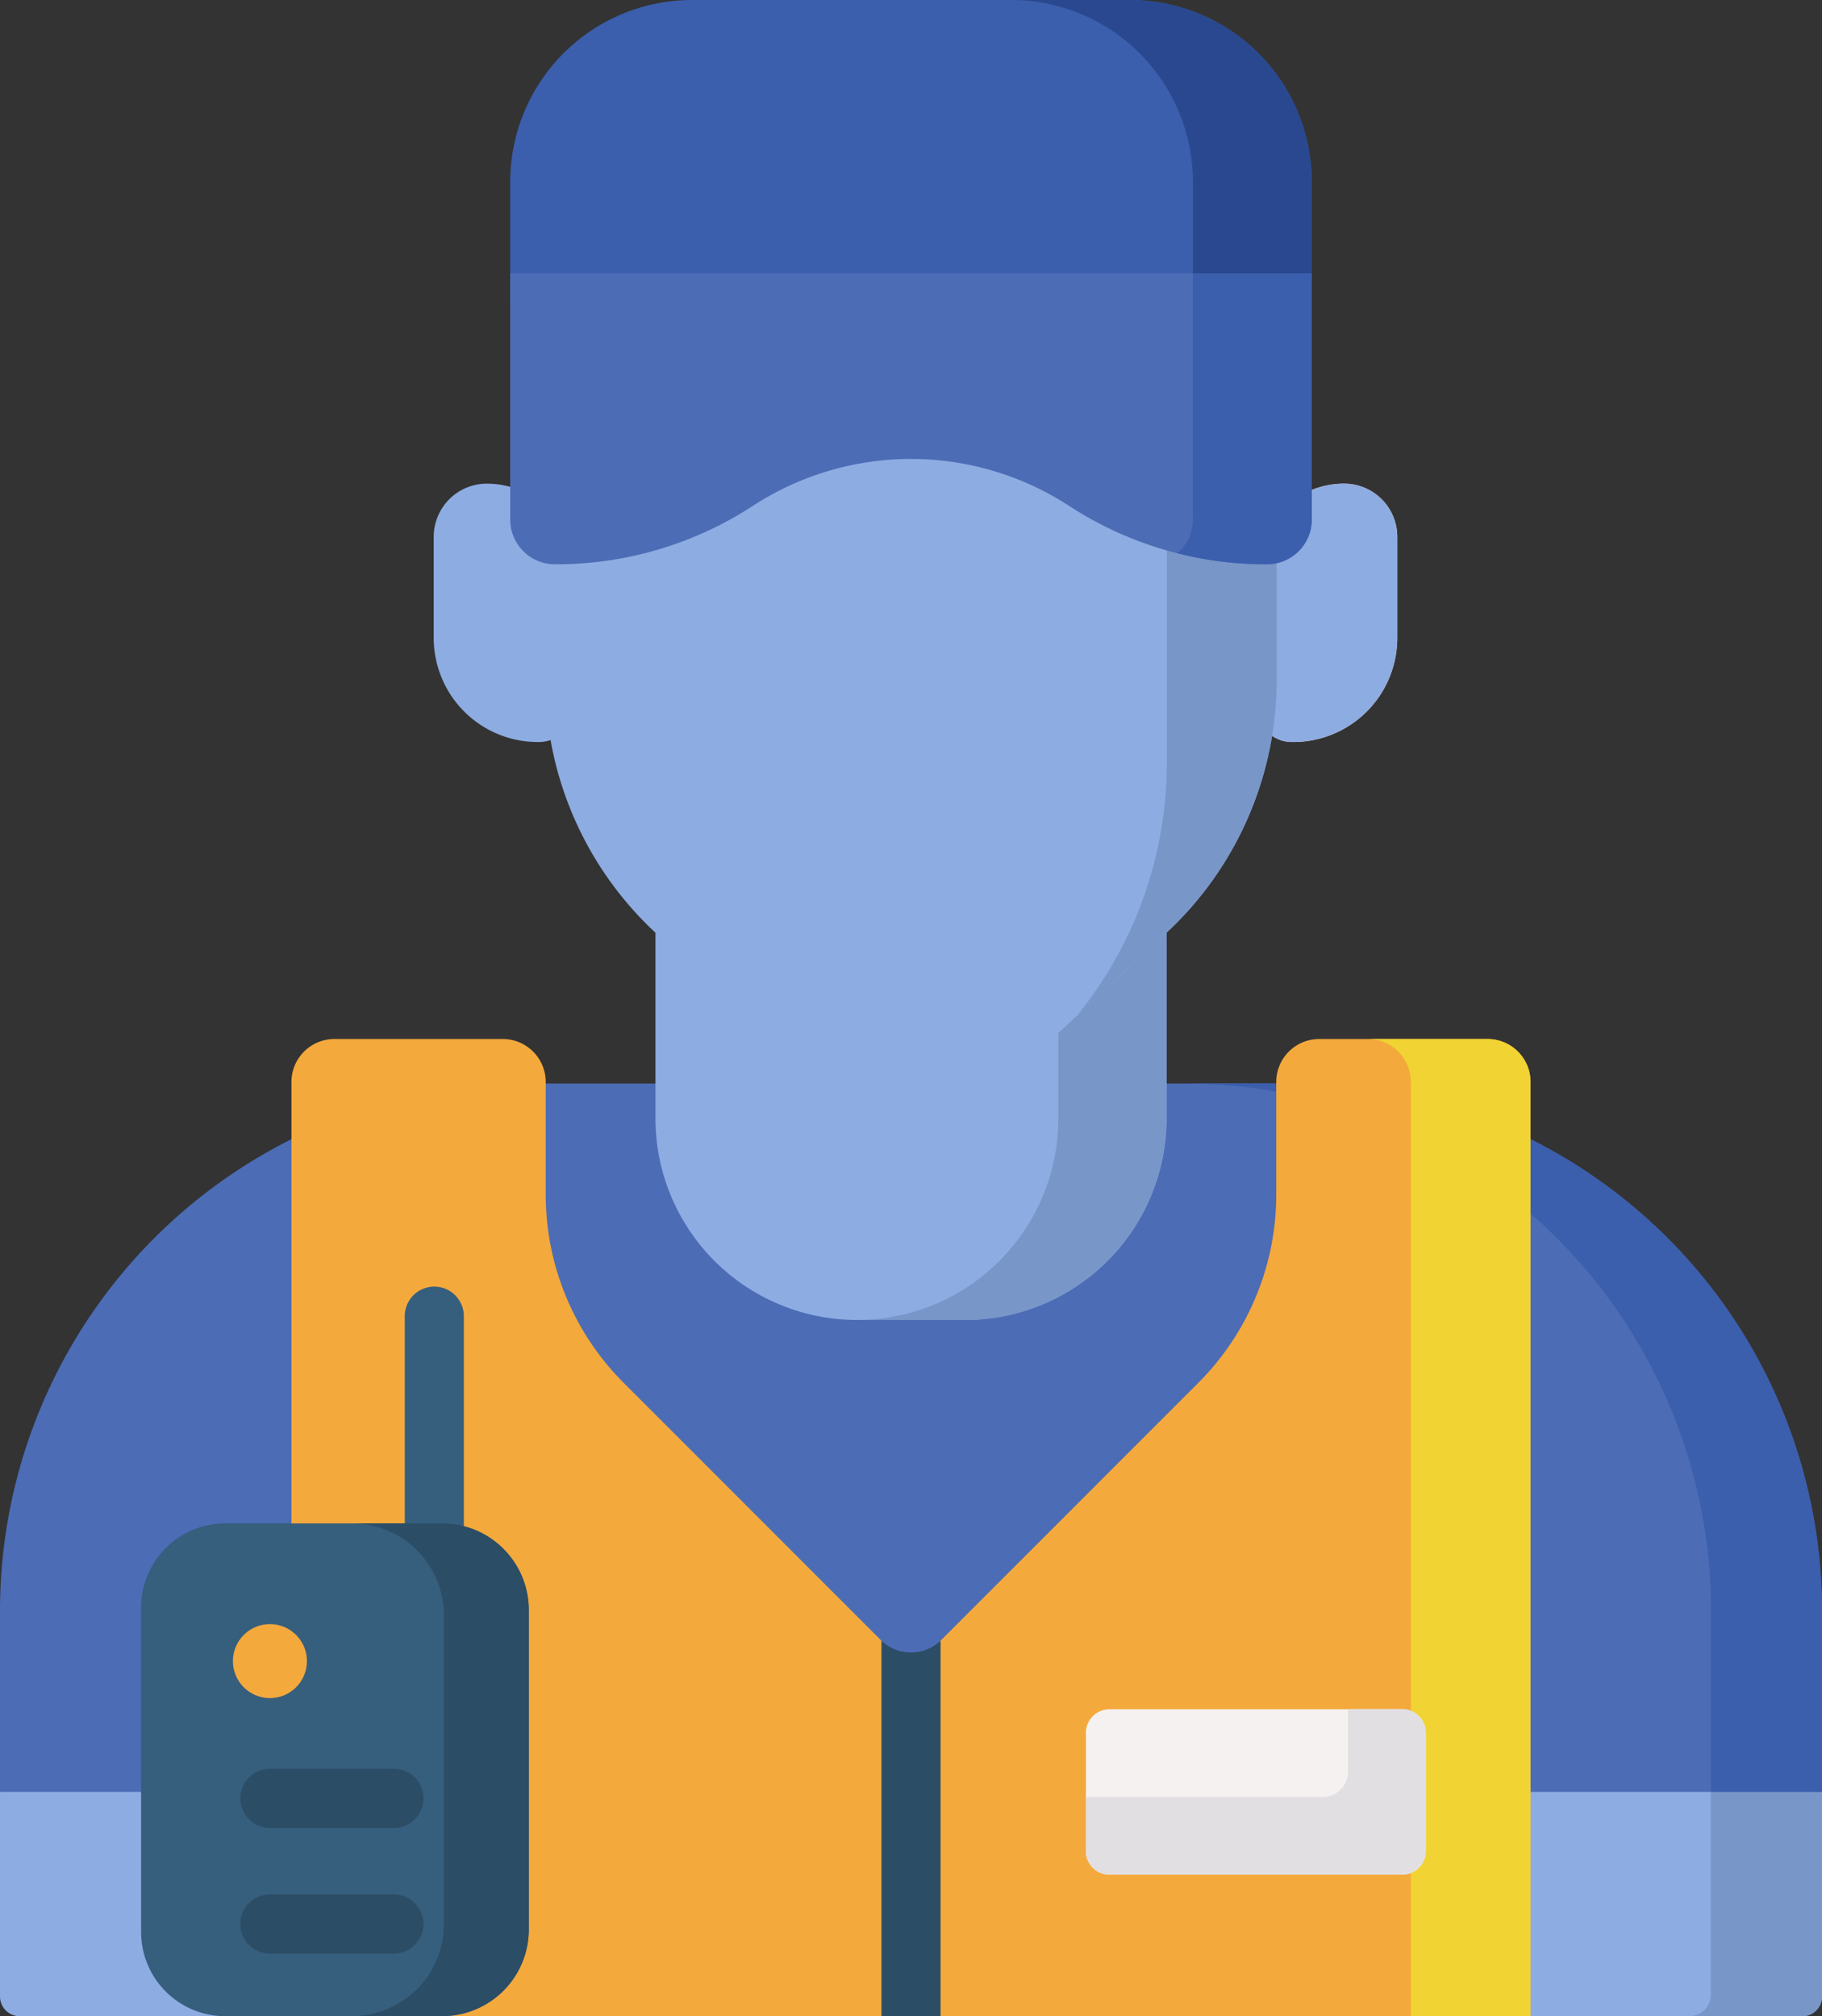 <svg id="guard" xmlns="http://www.w3.org/2000/svg" width="54.251" height="60.03" viewBox="0 0 54.251 60.03">
  <rect x="0" y="0" width="54.251" height="60.03" fill="#333333" stroke="none"/>
  <g id="Group_3990" data-name="Group 3990" transform="translate(43.111 51.503)">
    <path id="Path_6415" data-name="Path 6415" d="M402.9,447.806H392.346V439.28H402.9l.586,1.846v6.094A.586.586,0,0,1,402.9,447.806Z" transform="translate(-392.346 -439.28)" fill="#8dace2"/>
  </g>
  <g id="Group_3991" data-name="Group 3991" transform="translate(50.302 51.503)">
    <path id="Path_6416" data-name="Path 6416" d="M454.32,439.279v7.887a.639.639,0,0,1-.639.639h3.362a.586.586,0,0,0,.586-.586v-6.094l-.586-1.846H454.32Z" transform="translate(-453.681 -439.279)" fill="#7996c9"/>
  </g>
  <g id="Group_3992" data-name="Group 3992" transform="translate(0 51.503)">
    <path id="Path_6417" data-name="Path 6417" d="M35.784,447.806H25.231a.586.586,0,0,1-.586-.586v-6.094l.586-1.846H35.784Z" transform="translate(-24.645 -439.28)" fill="#8dace2"/>
  </g>
  <g id="Group_3993" data-name="Group 3993" transform="translate(0 32.259)">
    <path id="Path_6418" data-name="Path 6418" d="M78.9,296.234H24.645v-5.389a15.7,15.7,0,0,1,15.7-15.7H63.194a15.7,15.7,0,0,1,15.7,15.7v5.389Z" transform="translate(-24.645 -275.144)" fill="#4c6cb5"/>
  </g>
  <g id="Group_3994" data-name="Group 3994" transform="translate(35.25 32.259)">
    <path id="Path_6419" data-name="Path 6419" d="M328.6,275.144h-3.3a15.7,15.7,0,0,1,15.7,15.7v5.389h3.3v-5.389A15.7,15.7,0,0,0,328.6,275.144Z" transform="translate(-325.301 -275.144)" fill="#3b5ead"/>
  </g>
  <g id="Group_3995" data-name="Group 3995" transform="translate(19.517 22.368)">
    <path id="Path_6420" data-name="Path 6420" d="M200.324,207.716h-3.217a6,6,0,0,1-6-6V190.784h15.217v10.933A6,6,0,0,1,200.324,207.716Z" transform="translate(-191.107 -190.784)" fill="#8dace2"/>
  </g>
  <g id="Group_3996" data-name="Group 3996" transform="translate(25.515 22.368)">
    <path id="Path_6421" data-name="Path 6421" d="M248.266,190.784v10.933a6,6,0,0,1-6,6h3.219a6,6,0,0,0,6-6V190.784Z" transform="translate(-242.268 -190.784)" fill="#7996c9"/>
  </g>
  <g id="Group_3997" data-name="Group 3997" transform="translate(16.238 5.159)">
    <path id="Path_6422" data-name="Path 6422" d="M181.627,66.624l-3.709,3.438a5.723,5.723,0,0,1-7.782,0l-3.709-3.438a10.268,10.268,0,0,1-3.288-7.53V44.005h21.775v10.2l-.768,3.24a19.678,19.678,0,0,1,.639,3.265A10.269,10.269,0,0,1,181.627,66.624Z" transform="translate(-163.14 -44.005)" fill="#8dace2"/>
  </g>
  <g id="Group_3998" data-name="Group 3998" transform="translate(37.442 14.4)">
    <path id="Path_6423" data-name="Path 6423" d="M345.056,130.515h-.038a1.022,1.022,0,0,1-1.022-1.022V125.4a2.578,2.578,0,0,1,2.578-2.578,1.583,1.583,0,0,1,1.583,1.583v3.01A3.1,3.1,0,0,1,345.056,130.515Z" transform="translate(-343.995 -122.822)" fill="#ffcbbe"/>
  </g>
  <g id="Group_3999" data-name="Group 3999" transform="translate(37.442 14.4)">
    <path id="Path_6424" data-name="Path 6424" d="M345.056,130.515h-.038a1.022,1.022,0,0,1-1.022-1.022V125.4a2.578,2.578,0,0,1,2.578-2.578,1.583,1.583,0,0,1,1.583,1.583v3.01A3.1,3.1,0,0,1,345.056,130.515Z" transform="translate(-343.995 -122.822)" fill="#8dace2"/>
  </g>
  <g id="Group_4000" data-name="Group 4000" transform="translate(12.915 14.4)">
    <path id="Path_6425" data-name="Path 6425" d="M137.895,130.515h.038a1.022,1.022,0,0,0,1.022-1.022V125.4a2.578,2.578,0,0,0-2.578-2.578,1.583,1.583,0,0,0-1.583,1.583v3.01A3.1,3.1,0,0,0,137.895,130.515Z" transform="translate(-134.795 -122.822)" fill="#8dace2"/>
  </g>
  <g id="Group_4001" data-name="Group 4001" transform="translate(32.065 5.159)">
    <path id="Path_6426" data-name="Path 6426" d="M300.811,44.005v17.55a11.942,11.942,0,0,1-2.678,7.535l2.66-2.466a10.268,10.268,0,0,0,3.288-7.53V44.005Z" transform="translate(-298.133 -44.005)" fill="#7996c9"/>
  </g>
  <g id="Group_4002" data-name="Group 4002" transform="translate(15.192)">
    <path id="Path_6427" data-name="Path 6427" d="M178.088,8.912v-3.5A5.416,5.416,0,0,0,172.672,0H159.638a5.416,5.416,0,0,0-5.416,5.416v3.5Z" transform="translate(-154.222)" fill="#3b5ead"/>
  </g>
  <g id="Group_4003" data-name="Group 4003" transform="translate(30.104)">
    <path id="Path_6428" data-name="Path 6428" d="M284.948,0H281.41a5.416,5.416,0,0,1,5.416,5.416v3.5h3.538v-3.5A5.416,5.416,0,0,0,284.948,0Z" transform="translate(-281.41)" fill="#29488f"/>
  </g>
  <g id="Group_4004" data-name="Group 4004" transform="translate(8.678 30.935)">
    <path id="Path_6429" data-name="Path 6429" d="M127.985,265.128v3.357a7.924,7.924,0,0,1-2.32,5.6l-7.652,7.654-.024.023a1.5,1.5,0,0,1-.9.52,1.52,1.52,0,0,1-.86-.52l-.024-.023-7.652-7.654a7.924,7.924,0,0,1-2.32-5.6v-3.357a1.279,1.279,0,0,0-1.279-1.279H99.941a1.279,1.279,0,0,0-1.279,1.279v27.816H116.23l.879-.66.879.66h17.568V265.128a1.279,1.279,0,0,0-1.279-1.279h-5.014A1.279,1.279,0,0,0,127.985,265.128Z" transform="translate(-98.662 -263.849)" fill="#f4a93c"/>
  </g>
  <g id="Group_4006" data-name="Group 4006" transform="translate(40.729 30.935)">
    <g id="Group_4005" data-name="Group 4005">
      <path id="Path_6430" data-name="Path 6430" d="M375.594,263.849h-3.565a1.279,1.279,0,0,1,1.279,1.279v27.816h3.565V265.128A1.279,1.279,0,0,0,375.594,263.849Z" transform="translate(-372.029 -263.849)" fill="#f1d333"/>
    </g>
  </g>
  <g id="Group_4013" data-name="Group 4013" transform="translate(4.202 38.306)">
    <g id="Group_4007" data-name="Group 4007" transform="translate(7.85)">
      <path id="Path_6431" data-name="Path 6431" d="M128.315,336.34a.879.879,0,0,1-.879-.879V327.6a.879.879,0,1,1,1.759,0v7.862A.879.879,0,0,1,128.315,336.34Z" transform="translate(-127.436 -326.719)" fill="#365e7d"/>
    </g>
    <g id="Group_4008" data-name="Group 4008" transform="translate(0 7.052)">
      <path id="Path_6432" data-name="Path 6432" d="M69.449,401.537H62.992a2.506,2.506,0,0,1-2.506-2.506v-9.659a2.506,2.506,0,0,1,2.506-2.506h6.457a2.579,2.579,0,0,1,2.579,2.579v9.513A2.579,2.579,0,0,1,69.449,401.537Z" transform="translate(-60.486 -386.866)" fill="#365e7d"/>
    </g>
    <g id="Group_4009" data-name="Group 4009" transform="translate(6.283 7.052)">
      <path id="Path_6433" data-name="Path 6433" d="M116.754,386.866h-2.681a2.733,2.733,0,0,1,2.733,2.733V398.8a2.733,2.733,0,0,1-2.733,2.733h2.681a2.579,2.579,0,0,0,2.579-2.579v-9.513A2.579,2.579,0,0,0,116.754,386.866Z" transform="translate(-114.073 -386.866)" fill="#2b4d66"/>
    </g>
    <g id="Group_4010" data-name="Group 4010" transform="translate(2.733 10.049)">
      <ellipse id="Ellipse_131" data-name="Ellipse 131" cx="1.102" cy="1.102" rx="1.102" ry="1.102" fill="#f4a93c"/>
    </g>
    <g id="Group_4011" data-name="Group 4011" transform="translate(2.956 14.359)">
      <path id="Path_6434" data-name="Path 6434" d="M90.27,450.952H86.577a.879.879,0,1,1,0-1.759H90.27a.879.879,0,1,1,0,1.759Z" transform="translate(-85.698 -449.193)" fill="#2b4d66"/>
    </g>
    <g id="Group_4012" data-name="Group 4012" transform="translate(2.956 18.099)">
      <path id="Path_6435" data-name="Path 6435" d="M90.27,482.849H86.577a.879.879,0,1,1,0-1.759H90.27a.879.879,0,1,1,0,1.759Z" transform="translate(-85.698 -481.09)" fill="#2b4d66"/>
    </g>
  </g>
  <g id="Group_4014" data-name="Group 4014" transform="translate(32.33 50.883)">
    <path id="Path_6436" data-name="Path 6436" d="M309.814,438.924h-8.72a.7.7,0,0,1-.7-.7V434.7a.7.7,0,0,1,.7-.7h8.72a.7.7,0,0,1,.7.7v3.525A.7.7,0,0,1,309.814,438.924Z" transform="translate(-300.39 -433.992)" fill="#f6f1f1"/>
  </g>
  <g id="Group_4015" data-name="Group 4015" transform="translate(32.33 50.883)">
    <path id="Path_6437" data-name="Path 6437" d="M309.814,433.992H308.2v1.864a.755.755,0,0,1-.755.755H300.39v1.61a.7.7,0,0,0,.7.7h8.72a.7.7,0,0,0,.7-.7V434.7A.7.7,0,0,0,309.814,433.992Z" transform="translate(-300.39 -433.992)" fill="#e2dfe2"/>
  </g>
  <path id="Path_6438" data-name="Path 6438" d="M248.5,416.642v11.18h1.759v-11.18A1.277,1.277,0,0,1,248.5,416.642Z" transform="translate(-222.254 -367.793)" fill="#2b4d66"/>
  <g id="Group_4016" data-name="Group 4016" transform="translate(15.192 8.137)">
    <path id="Path_6439" data-name="Path 6439" d="M154.221,69.4v7.331a1.331,1.331,0,0,0,1.331,1.331h.114A10.732,10.732,0,0,0,161.48,76.3a8.633,8.633,0,0,1,9.347,0,10.731,10.731,0,0,0,5.815,1.763h.114a1.331,1.331,0,0,0,1.331-1.331V69.4Z" transform="translate(-154.221 -69.398)" fill="#4c6cb5"/>
  </g>
  <g id="Group_4018" data-name="Group 4018" transform="translate(35.061 8.137)">
    <g id="Group_4017" data-name="Group 4017">
      <path id="Path_6440" data-name="Path 6440" d="M324.146,69.4v7.331a1.326,1.326,0,0,1-.459,1,10.252,10.252,0,0,0,2.553.327h.114a1.331,1.331,0,0,0,1.331-1.331V69.4Z" transform="translate(-323.687 -69.398)" fill="#3b5ead"/>
    </g>
  </g>
</svg>
